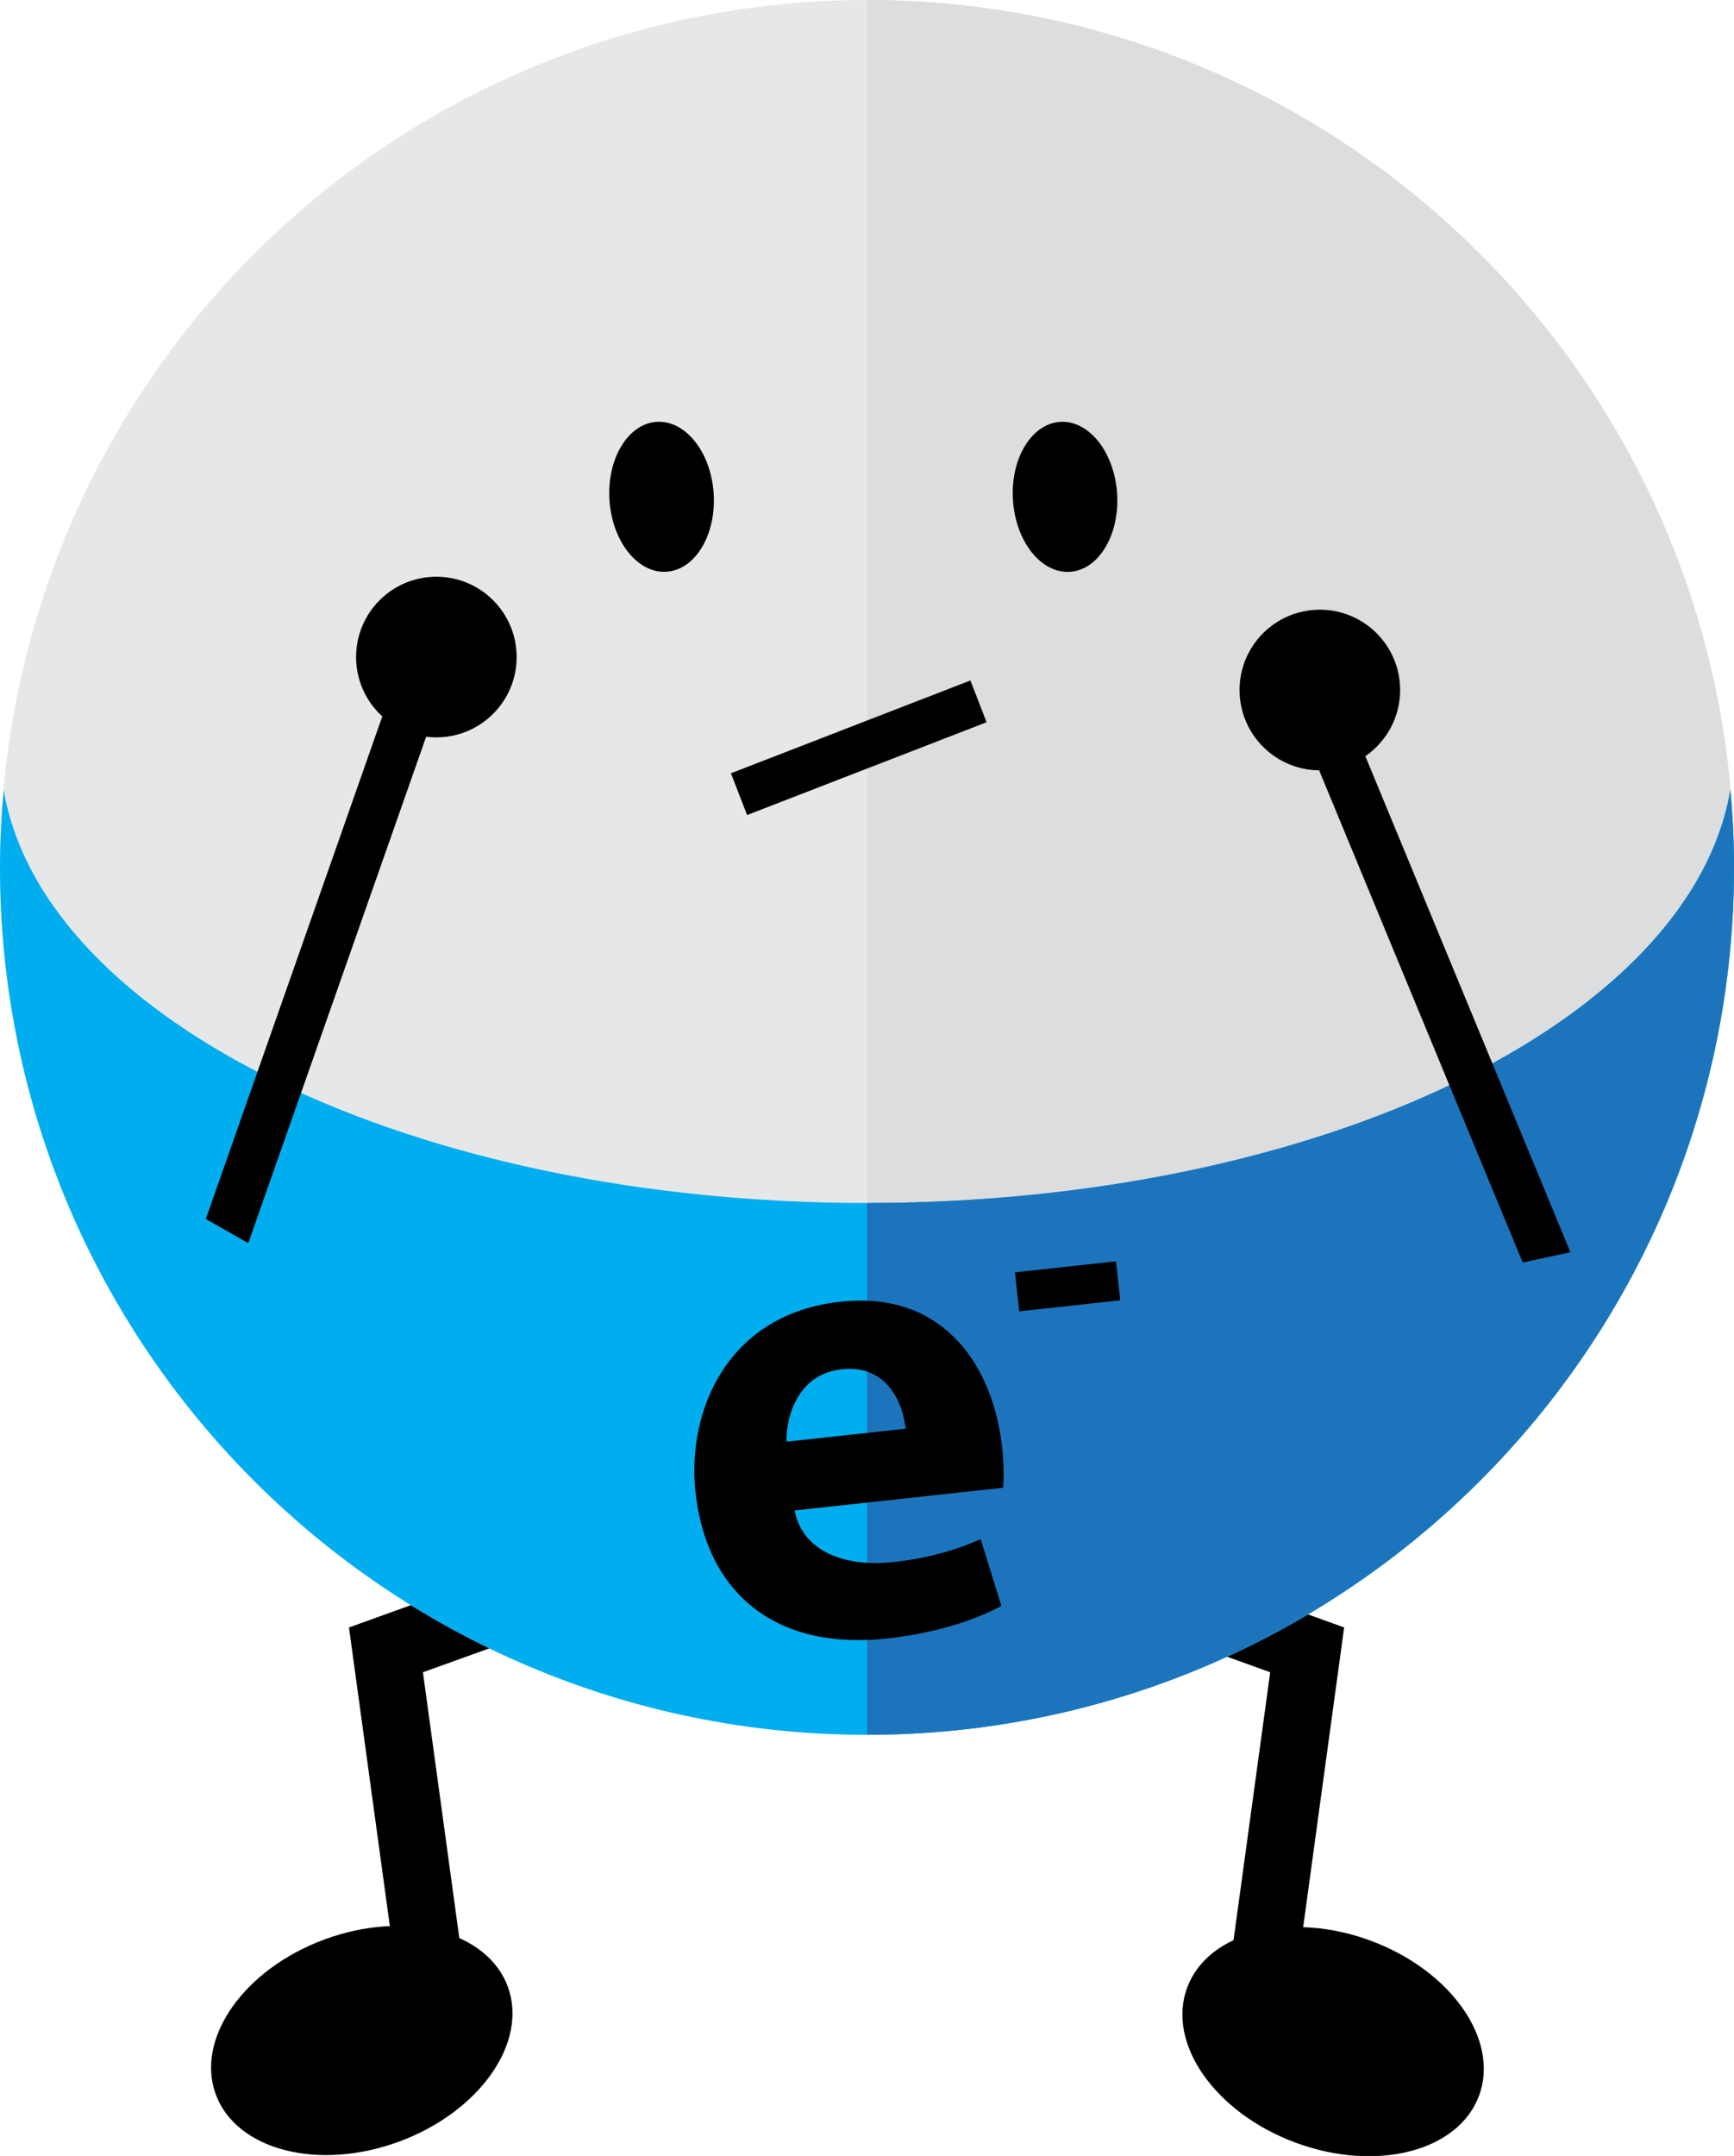<?xml version="1.0" encoding="utf-8"?>
<!-- Generator: Adobe Illustrator 15.0.0, SVG Export Plug-In . SVG Version: 6.00 Build 0)  -->
<!DOCTYPE svg PUBLIC "-//W3C//DTD SVG 1.1//EN" "http://www.w3.org/Graphics/SVG/1.1/DTD/svg11.dtd">
<svg version="1.1" id="Layer_1" xmlns="http://www.w3.org/2000/svg" xmlns:xlink="http://www.w3.org/1999/xlink" x="0px" y="0px"
	 width="77.413px" height="96.207px" viewBox="0 0 77.413 96.207" enable-background="new 0 0 77.413 96.207" xml:space="preserve">
<g>
	<polygon points="57.879,88.187 54.906,87.78 56.707,74.623 44.595,70.26 45.612,67.438 60.008,72.623 	"/>
</g>
<g>
	<ellipse transform="matrix(0.938 -0.346 0.346 0.938 -30.493 11.189)" cx="16.126" cy="91.094" rx="6.949" ry="4.809"/>
</g>
<g>
	<polygon points="17.71,88.187 15.58,72.623 29.976,67.438 30.993,70.26 18.881,74.623 20.683,87.78 	"/>
</g>
<g>
	<circle fill="#E6E7E8" cx="38.707" cy="38.707" r="38.707"/>
</g>
<g>
	<path fill="#DCDDDE" d="M38.707,0c21.377,0,38.707,17.33,38.707,38.707c0,21.376-17.33,38.707-38.707,38.707"/>
</g>
<g>
	<g>
		<path fill="#00AEEF" d="M38.707,53.683c-20.21,0-36.793-8.104-38.545-18.438C0.061,36.386,0,37.539,0,38.707
			c0,21.376,17.329,38.707,38.707,38.707c21.377,0,38.707-17.33,38.707-38.707c0-1.167-0.061-2.32-0.162-3.462
			C75.498,45.579,58.916,53.683,38.707,53.683z"/>
	</g>
</g>
<g>
	<ellipse transform="matrix(0.998 -0.066 0.066 0.998 -1.395 1.991)" cx="29.526" cy="22.171" rx="2.33" ry="3.351"/>
</g>
<g>
	<ellipse transform="matrix(0.998 -0.066 0.066 0.998 -1.358 3.182)" cx="47.537" cy="22.171" rx="2.329" ry="3.352"/>
</g>
<g>
	<g>
		<path fill="#1C75BC" d="M38.707,77.413c21.377,0,38.707-17.33,38.707-38.707c0-1.167-0.061-2.32-0.162-3.462
			c-1.754,10.334-18.336,18.438-38.545,18.438"/>
	</g>
</g>
<g>
	<g>
		<path d="M35.477,67.403c0.35,1.847,2.279,2.533,4.377,2.305c1.537-0.167,2.758-0.51,3.928-1.025l0.924,2.979
			c-1.416,0.753-3.186,1.244-5.137,1.457c-4.908,0.534-8.025-1.997-8.518-6.519c-0.4-3.666,1.436-7.964,6.461-8.512
			c4.67-0.51,6.84,2.934,7.23,6.51c0.084,0.77,0.068,1.459,0.045,1.79L35.477,67.403z M40.432,63.753
			c-0.119-1.094-0.791-2.875-2.861-2.649c-1.893,0.206-2.473,2.005-2.459,3.229L40.432,63.753z"/>
	</g>
	<g>
		<path d="M49.824,56.284l0.189,1.74L45.5,58.517l-0.189-1.74L49.824,56.284z"/>
	</g>
</g>
<g>
	<g>
		<g>
			<circle cx="58.923" cy="30.791" r="3.584"/>
		</g>
	</g>
	<g>
		<polygon points="70.111,55.88 67.98,56.339 57.954,32.108 60.087,31.646 		"/>
	</g>
</g>
<g>
	<ellipse transform="matrix(-0.938 -0.346 0.346 -0.938 83.772 197.127)" cx="59.462" cy="91.094" rx="6.949" ry="4.809"/>
</g>
<g>
	<rect x="37.333" y="27.658" transform="matrix(0.361 0.932 -0.932 0.361 55.623 -14.414)" width="2" height="11.472"/>
</g>
<g>
	<g>
		<g>
			<circle cx="19.481" cy="29.32" r="3.584"/>
		</g>
	</g>
	<g>
		<polygon points="11.084,55.474 9.188,54.396 17.88,29.655 19.778,30.733 		"/>
	</g>
</g>
</svg>
